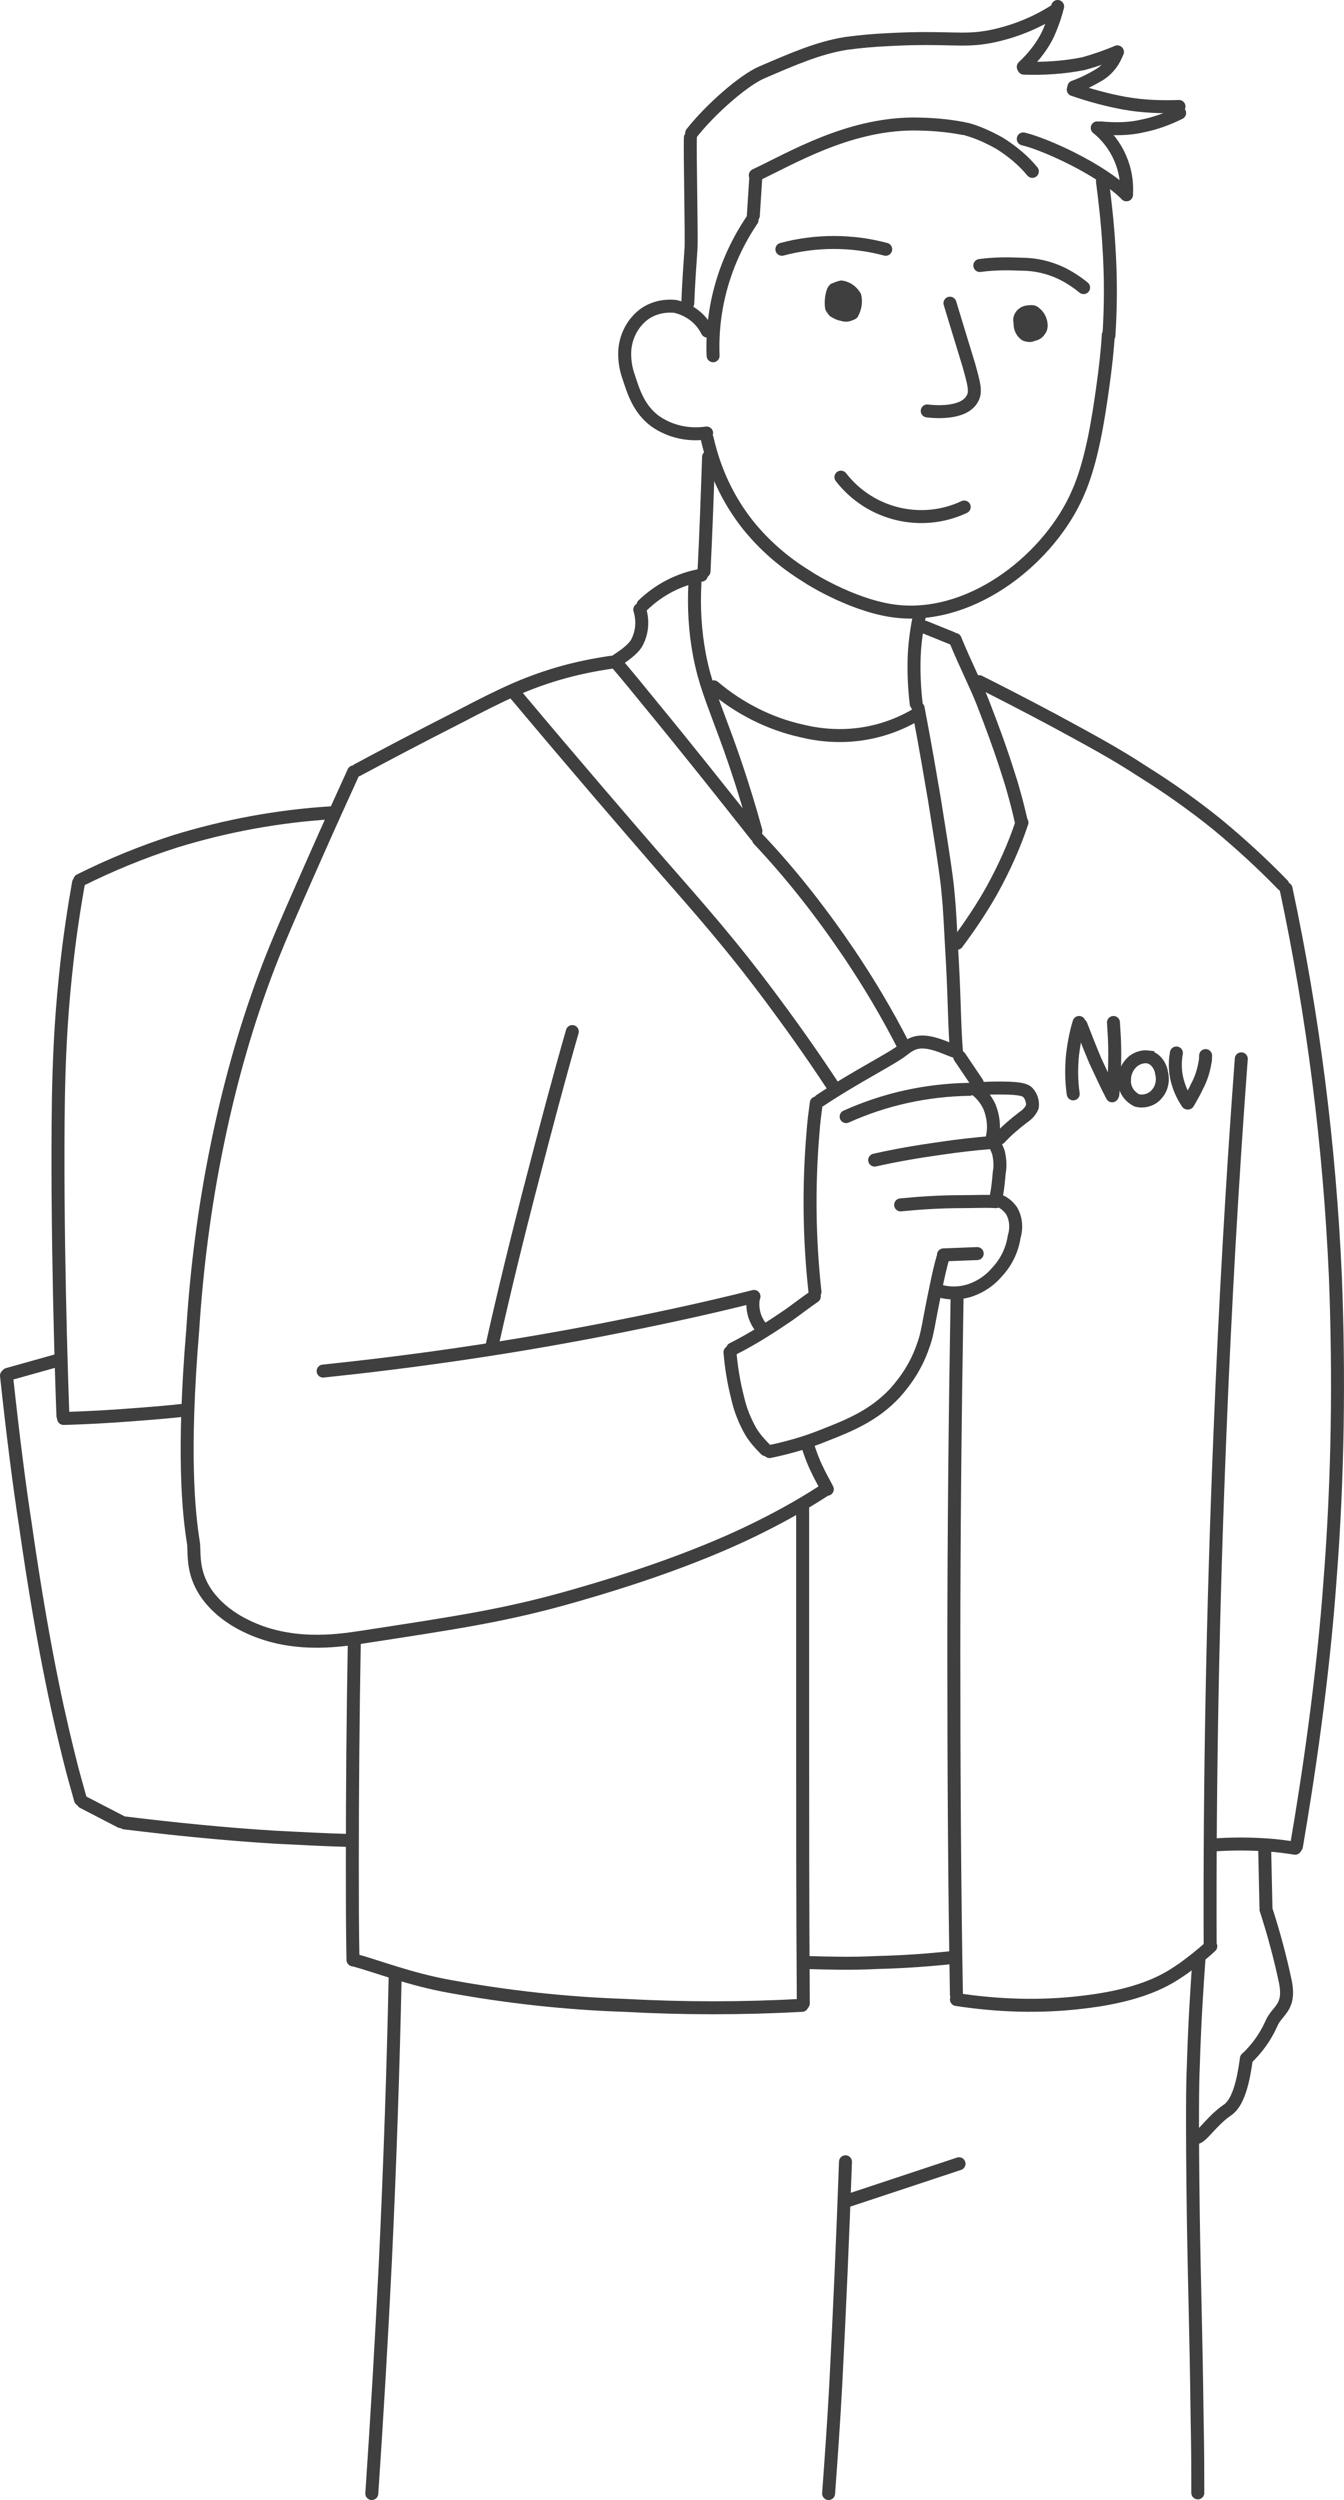 <?xml version="1.0" encoding="UTF-8"?>
<svg id="_레이어_1" data-name="레이어 1" xmlns="http://www.w3.org/2000/svg" viewBox="0 0 207.13 385.1">
  <defs>
    <style>
      .cls-1 {
        fill: #3f3f3f;
        stroke-width: 0px;
      }

      .cls-2 {
        stroke-miterlimit: 10;
      }

      .cls-2, .cls-3 {
        fill: none;
        stroke: #3f3f3f;
        stroke-linecap: round;
        stroke-width: 2px;
      }

      .cls-3 {
        stroke-linejoin: round;
      }
    </style>
  </defs>
  <g id="_레이어_2" data-name="레이어 2">
    <g id="_레이어_9" data-name="레이어 9">
      <path class="cls-2" d="M165.4,168.5c-.3-2-.3-4.1-.1-6.1.2-1.6.5-3.3,1-4.9"/>
      <path class="cls-2" d="M166.6,157.9c.7,1.8,1.4,3.6,2.2,5.5.9,1.9,1.7,3.7,2.6,5.4"/>
      <path class="cls-2" d="M171.6,157.5c.1,1.6.2,2.9.2,4.8,0,2.3-.1,4.4-.3,6.3"/>
      <path class="cls-2" d="M176.9,162.8c-.8-.1-1.7.2-2.3.7-.8.7-1.3,1.7-1.3,2.8-.1,1.4.7,2.6,1.9,3.2,1.1.3,2.4-.1,3.1-1,.8-.9,1-2.2.7-3.3,0-.3-.5-2.1-2.1-2.4Z"/>
      <path class="cls-2" d="M181.3,162.2c-.3,1.6-.2,3.3.3,4.8.3,1,.8,2,1.4,2.9"/>
      <path class="cls-2" d="M183.1,169.9c.5-.9,1-1.7,1.4-2.6.6-1.1,1-2.4,1.2-3.6.1-.4.1-.8.1-1.1"/>
    </g>
    <g id="_레이어_7" data-name="레이어 7">
      <path class="cls-2" d="M169.1,19.7c3.1,2.5,4.8,6.4,4.5,10.3"/>
      <path class="cls-2" d="M109,51c-1-2-2.8-3.3-4.9-3.8-1.9-.2-3.8.3-5.2,1.5-1.5,1.3-2.4,3.1-2.6,5.1-.1,1.5.1,2.9.6,4.3.7,2.1,1.5,4.9,4.1,6.8,2.3,1.6,5.1,2.2,7.9,1.8"/>
      <path class="cls-2" d="M109,67.6c1.1,4.9,3.2,9.4,6.3,13.3,2.5,3.1,5.5,5.7,8.9,7.8,1,.7,7.9,4.9,14.3,5.5,11.8,1.1,23.4-8.5,27.6-18.2,2.2-4.9,3.2-11.8,3.8-16,.5-3.5.8-6.4.9-8.4"/>
      <path class="cls-2" d="M106,46.7c.1-2.8.3-5.6.5-8.5.1-1.8-.2-15.2-.1-17"/>
      <path class="cls-2" d="M109.9,54.8c-.3-7.4,1.8-14.7,6-20.9"/>
      <path class="cls-2" d="M120.5,38.4c5.2-1.4,10.8-1.4,16,0"/>
      <path class="cls-2" d="M151,40.9c2.2-.3,4.3-.3,6.5-.2,2.1,0,4.2.5,6.1,1.4,1.2.6,2.3,1.3,3.4,2.2"/>
      <path class="cls-1" d="M160.2,47.5c-.3-.3-.7-.5-1.2-.5-.7,0-1.4.1-1.9.5-.7.5-1.1,1.4-.9,2.2,0,.6.1,1.2.4,1.7.2.4.5.7.9,1,.6.3,1.4.4,2,.1.6-.1,1.2-.5,1.5-1,.9-1,.4-3.1-.8-4Z"/>
      <path class="cls-1" d="M129.6,43.2c-.5.1-1,.3-1.5.5-.3.2-.6.6-.7,1-.2.6-.3,1.3-.3,1.9,0,.9.1,1.1.2,1.3.2.3.4.6.6.8.5.3,1,.6,1.6.7.6.2,1.2.2,1.7,0,.9-.3.9-.5,1-.6.6-1.1.8-2.3.5-3.5-.7-1.3-1.9-2-3.1-2.1Z"/>
      <path class="cls-2" d="M146.4,46.7c.9,3,1.9,6.2,2.9,9.5.8,2.9,1.2,4.2.5,5.3-1.4,2.4-6.1,1.9-6.9,1.8"/>
      <path class="cls-2" d="M109.2,70.4c-.2,5.9-.4,11.7-.7,17.6"/>
      <path class="cls-2" d="M141.7,94.8c-.4,2-.7,4-.8,6.1-.1,2.5,0,5,.3,7.5"/>
      <path class="cls-2" d="M108.1,88.6c-3.4.6-6.5,2.2-9,4.6"/>
      <path class="cls-2" d="M98.6,93.9c.5,1.7.4,3.4-.4,5-.6,1.2-2.5,2.4-3.1,2.8"/>
      <path class="cls-2" d="M94.9,102c1.8,2.1,3.6,4.3,5.3,6.4,5.6,6.8,11,13.6,16.3,20.3"/>
      <path class="cls-2" d="M107.1,89.8c-.2,3.7,0,7.4.7,11.1.8,4.2,2,7,3.5,11.1,1.4,3.7,3.3,9.1,5.2,16"/>
      <path class="cls-2" d="M141.5,109.1c1.1,5.7,1.9,10.5,2.5,14,1.6,9.9,2,13,2.1,14.4.3,2.9.3,4.2.7,11.1.3,5.7.3,9.7.6,13.3"/>
      <path class="cls-2" d="M110,105.8c3.9,3.3,8.6,5.7,13.6,6.8,2.9.7,5.9.9,8.9.5s5.9-1.4,8.5-2.9"/>
      <path class="cls-2" d="M142.5,96.6l4.2,1.7"/>
      <path class="cls-2" d="M147.2,98.5c1.6,3.9,3.3,7.2,4.3,9.8,3,7.7,3.9,11,4.4,12.5.7,2.4,1.2,4.4,1.5,5.8"/>
      <path class="cls-2" d="M147.5,145.3c2-2.7,3.9-5.5,5.5-8.4,1.8-3.3,3.3-6.6,4.5-10.2"/>
      <path class="cls-2" d="M150.9,105c2.8,1.4,6.7,3.4,11.4,5.9,5.7,3.1,9.3,5,13.9,8,4,2.5,7.8,5.2,11.4,8.1,3.5,2.9,6.9,6,10.1,9.3"/>
      <path class="cls-2" d="M94.3,102c-2.8.4-5.7,1-8.4,1.8-5,1.5-8.4,3.1-15.1,6.6-6.3,3.2-11.6,6-15.7,8.2"/>
      <path class="cls-2" d="M54.5,118.9c-1.5,3.3-3.7,8.1-6.3,14-3.8,8.6-5.7,12.9-7.4,17.5-3.2,8.6-5.6,17.4-7.4,26.3-1.9,9.3-3.1,18.8-3.7,28.2-1.6,19.2-.6,28.3.1,32.7.2,1.1-.2,3.7,1.2,6.5.3.6,1.9,3.9,6.8,6.3,6.8,3.4,14,2.4,17.9,1.8,15-2.3,22.5-3.4,33.2-6.5,17.5-5,26.5-9.6,29.8-11.3,3.5-1.8,6.3-3.5,8.3-4.8"/>
      <path class="cls-2" d="M49.8,211.2c13.4-1.4,27.7-3.4,42.7-6.3,8.2-1.6,16.2-3.3,23.7-5.2"/>
      <path class="cls-2" d="M88.2,158.9c-2.1,7.3-4.1,14.9-6.1,22.6-2.3,8.8-4.4,17.4-6.3,25.9"/>
      <path class="cls-2" d="M116.1,200c-.2,1.2,0,2.5.6,3.6.2.4.5.8.8,1.1"/>
      <path class="cls-2" d="M124.4,222.4c.4,1.3.9,2.7,1.5,3.9.5,1.1,1.1,2.1,1.6,3.1"/>
      <path class="cls-2" d="M147,161.9c-1.4-.5-4.1-1.9-6.1-1.2-.6.2-1.2.6-1.7,1-1.9,1.5-6.9,3.9-12.8,7.8"/>
      <path class="cls-2" d="M125.6,199c-.9-8.2-1-16.4-.3-24.6.1-1.5.3-3,.5-4.5"/>
      <path class="cls-2" d="M112.9,207.8c3-1.5,5.8-3.3,8.6-5.2,1.4-1,2.7-2,4-2.9"/>
      <path class="cls-2" d="M112.5,208.3c.2,2.4.6,4.8,1.2,7.1.4,1.8,1.1,3.5,2,5.1.6,1,1.4,1.9,2.3,2.8"/>
      <path class="cls-2" d="M118.6,223.6c2.9-.6,5.7-1.4,8.4-2.5,4.1-1.6,7.7-3.1,10.9-6.5,1.9-2.1,3.4-4.5,4.3-7.1.8-2.1.8-3.3,2-9,.4-2,.8-3.7,1.1-4.7"/>
      <path class="cls-2" d="M145.4,193.3l5.2-.2"/>
      <path class="cls-2" d="M138.8,185.6c3-.3,6.2-.5,9.5-.5,1.9,0,3.4-.1,5.2,0"/>
      <path class="cls-2" d="M134.8,178.7c3.1-.7,6.5-1.3,10.1-1.8,2.7-.4,5.3-.7,7.8-.9"/>
      <path class="cls-2" d="M130.4,172c6-2.7,12.4-4.1,19-4.2"/>
      <path class="cls-2" d="M150.2,167.7c1,.7,1.8,1.7,2.3,2.8.6,1.5.8,3.2.4,4.8"/>
      <path class="cls-2" d="M147.9,162.8l2.7,4"/>
      <path class="cls-2" d="M153.1,175.8c.3.6.6,1.2.8,1.8.2,1,.3,2,.1,3-.1,1.1-.2,2.6-.6,4.3"/>
      <path class="cls-2" d="M154.1,175.3c1.1-1.2,2.3-2.2,3.6-3.2.6-.4,1.1-.9,1.4-1.6.1-.7-.1-1.5-.6-2.1-.3-.4-.9-.8-4.1-.8-1.3,0-2.4,0-3.2.1"/>
      <path class="cls-2" d="M154.1,185c.7.3,1.3.8,1.8,1.5.7,1.2.8,2.7.4,4-.3,2-1.2,3.9-2.6,5.4-1.1,1.3-2.4,2.2-4,2.8-1.7.6-3.5.6-5.1.1"/>
      <path class="cls-2" d="M79.4,106.9c9.4,11.2,17,20,22.2,26,6.3,7.2,11.2,12.7,17.5,21.2,4.1,5.5,7.3,10.2,9.4,13.4"/>
      <path class="cls-2" d="M116.9,129.3c5.1,5.4,9.7,11.3,13.9,17.5,3.1,4.6,5.9,9.3,8.4,14.2"/>
      <path class="cls-2" d="M54.6,253.1c-.2,11.1-.3,22.5-.3,34,0,5,0,9.9.1,14.8"/>
      <path class="cls-2" d="M123.7,232.3v32.4c0,14.7,0,29.3.1,43.9"/>
      <path class="cls-2" d="M198.2,136.9c4.2,19.7,6.7,39.6,7.6,59.7.6,15.5.4,31-.8,46.5-1.1,15.5-3.4,30.8-5.2,41.3"/>
      <path class="cls-2" d="M191.3,163.1c-1.4,18.8-2.5,38.1-3.3,58-1.1,27.1-1.6,53.3-1.5,78.6"/>
      <path class="cls-2" d="M147.5,199.8c-.3,17.9-.5,36.2-.5,54.6s.1,35.5.4,52.9"/>
      <path class="cls-2" d="M147.4,308c6.5,1,13.1,1.2,19.6.4,10.2-1.2,13.7-4.1,15.4-5.2,1.5-1.1,2.9-2.2,4.2-3.4"/>
      <path class="cls-2" d="M54.5,301.9c3.7,1,8.7,3,14.9,4.1,8.8,1.6,17.8,2.6,26.8,2.9,9.1.5,18.3.5,27.4,0"/>
      <path class="cls-2" d="M60.9,304.4c-.3,14.3-.8,28.9-1.5,43.8-.6,12.2-1.3,24.1-2.1,35.9"/>
      <path class="cls-2" d="M147.8,333.3l-17.2,5.7"/>
      <path class="cls-2" d="M130.3,333c-.4,11.3-.9,22.7-1.5,34.4-.3,5.6-.7,11.2-1.1,16.7"/>
      <path class="cls-2" d="M124.2,302.3c3.4.1,7.1.2,11,0,4.2-.1,8.2-.4,11.9-.8"/>
      <path class="cls-2" d="M184.8,301.5c-.3,4.1-.7,10-.9,17-.1,1.9-.2,7.7,0,22.5.2,12.9.4,16.6.6,31.9.1,4.7.1,8.6.1,11.1"/>
      <path class="cls-2" d="M51.1,125.2c-8.2.5-16.3,2-24.1,4.4-5,1.6-9.9,3.6-14.7,6"/>
      <path class="cls-2" d="M12.1,136c-.6,3.4-1.4,8.3-2,14.2-.8,7.7-1,13.8-1.1,19-.3,19.7.5,43.9.7,48.9"/>
      <path class="cls-2" d="M9.8,218.5c3.6-.1,7.2-.3,11-.6,2.6-.2,5.2-.4,7.8-.7"/>
      <path class="cls-2" d="M8.7,209.6l-7.5,2.1"/>
      <path class="cls-2" d="M1,211.9c1,9.3,2,17.1,2.9,22.9,3,21,5.7,31.6,6.7,35.7.7,2.9,1.4,5.2,1.8,6.7"/>
      <path class="cls-2" d="M12.8,277.6l5.8,3"/>
      <path class="cls-2" d="M19.2,280.8c7.4.9,15.1,1.7,23.2,2.2,3.9.2,7.7.4,11.4.5"/>
      <path class="cls-2" d="M187,284.2c2.8-.2,5.6-.2,8.4,0,1.5.1,2.9.3,4.2.5"/>
      <path class="cls-2" d="M194.9,284.5l.2,9.2"/>
      <path class="cls-2" d="M195.1,294.1c1.2,3.7,2.2,7.4,3,11.2.8,4.1-1.3,4.3-2.2,6.5-.9,2-2.2,3.8-3.8,5.3"/>
      <path class="cls-2" d="M184.3,329.3c.9,0,2.4-2.6,4.9-4.3,2.2-1.5,2.7-6.9,2.9-7.9"/>
      <path class="cls-2" d="M116.1,33.2l.4-6.2"/>
      <path class="cls-2" d="M116.4,27c5.7-2.7,14.2-7.8,24.2-7.9,2.7,0,5.3.2,7.9.7"/>
      <path class="cls-2" d="M106.6,20.5c3-3.8,8-8.1,10.7-9.3,5.1-2.2,8.8-3.8,13-4.5,2.2-.3,4.4-.5,6.7-.6,9.3-.5,11.3.4,15.8-.5,3.4-.7,6.7-2,9.7-3.9"/>
      <path class="cls-2" d="M157.7,21.4c3.4.8,12,4.7,15.9,8.6"/>
      <path class="cls-2" d="M170.9,51.7c.3-4.6.3-9.2,0-13.7-.2-3.6-.6-7-1-10.1"/>
      <path class="cls-2" d="M157.7,10.3c1.7-1.6,3.2-3.5,4.1-5.7.5-1.2.9-2.4,1.2-3.6"/>
      <path class="cls-2" d="M157.8,10.5c3.1.1,6.2-.1,9.2-.7,1.8-.5,3.5-1.1,5.2-1.8"/>
      <path class="cls-2" d="M165.5,13.4c1.4-.5,2.8-1.2,4.1-2,1.2-.8,2.1-2,2.6-3.4"/>
      <path class="cls-2" d="M165.4,13.8c2.6.9,5.2,1.6,7.9,2.1,2.8.5,5.6.6,8.4.5"/>
      <path class="cls-2" d="M169.6,19.7c2.2.2,4.4.2,6.5-.3,2-.4,3.9-1.1,5.7-2"/>
      <path class="cls-3" d="M129.6,73.5c4.5,5.8,12.4,7.7,19,4.6"/>
      <path class="cls-2" d="M149,19.9c1.8.5,3.5,1.3,5.1,2.2,1.9,1.2,3.6,2.6,5,4.3"/>
    </g>
  </g>
</svg>